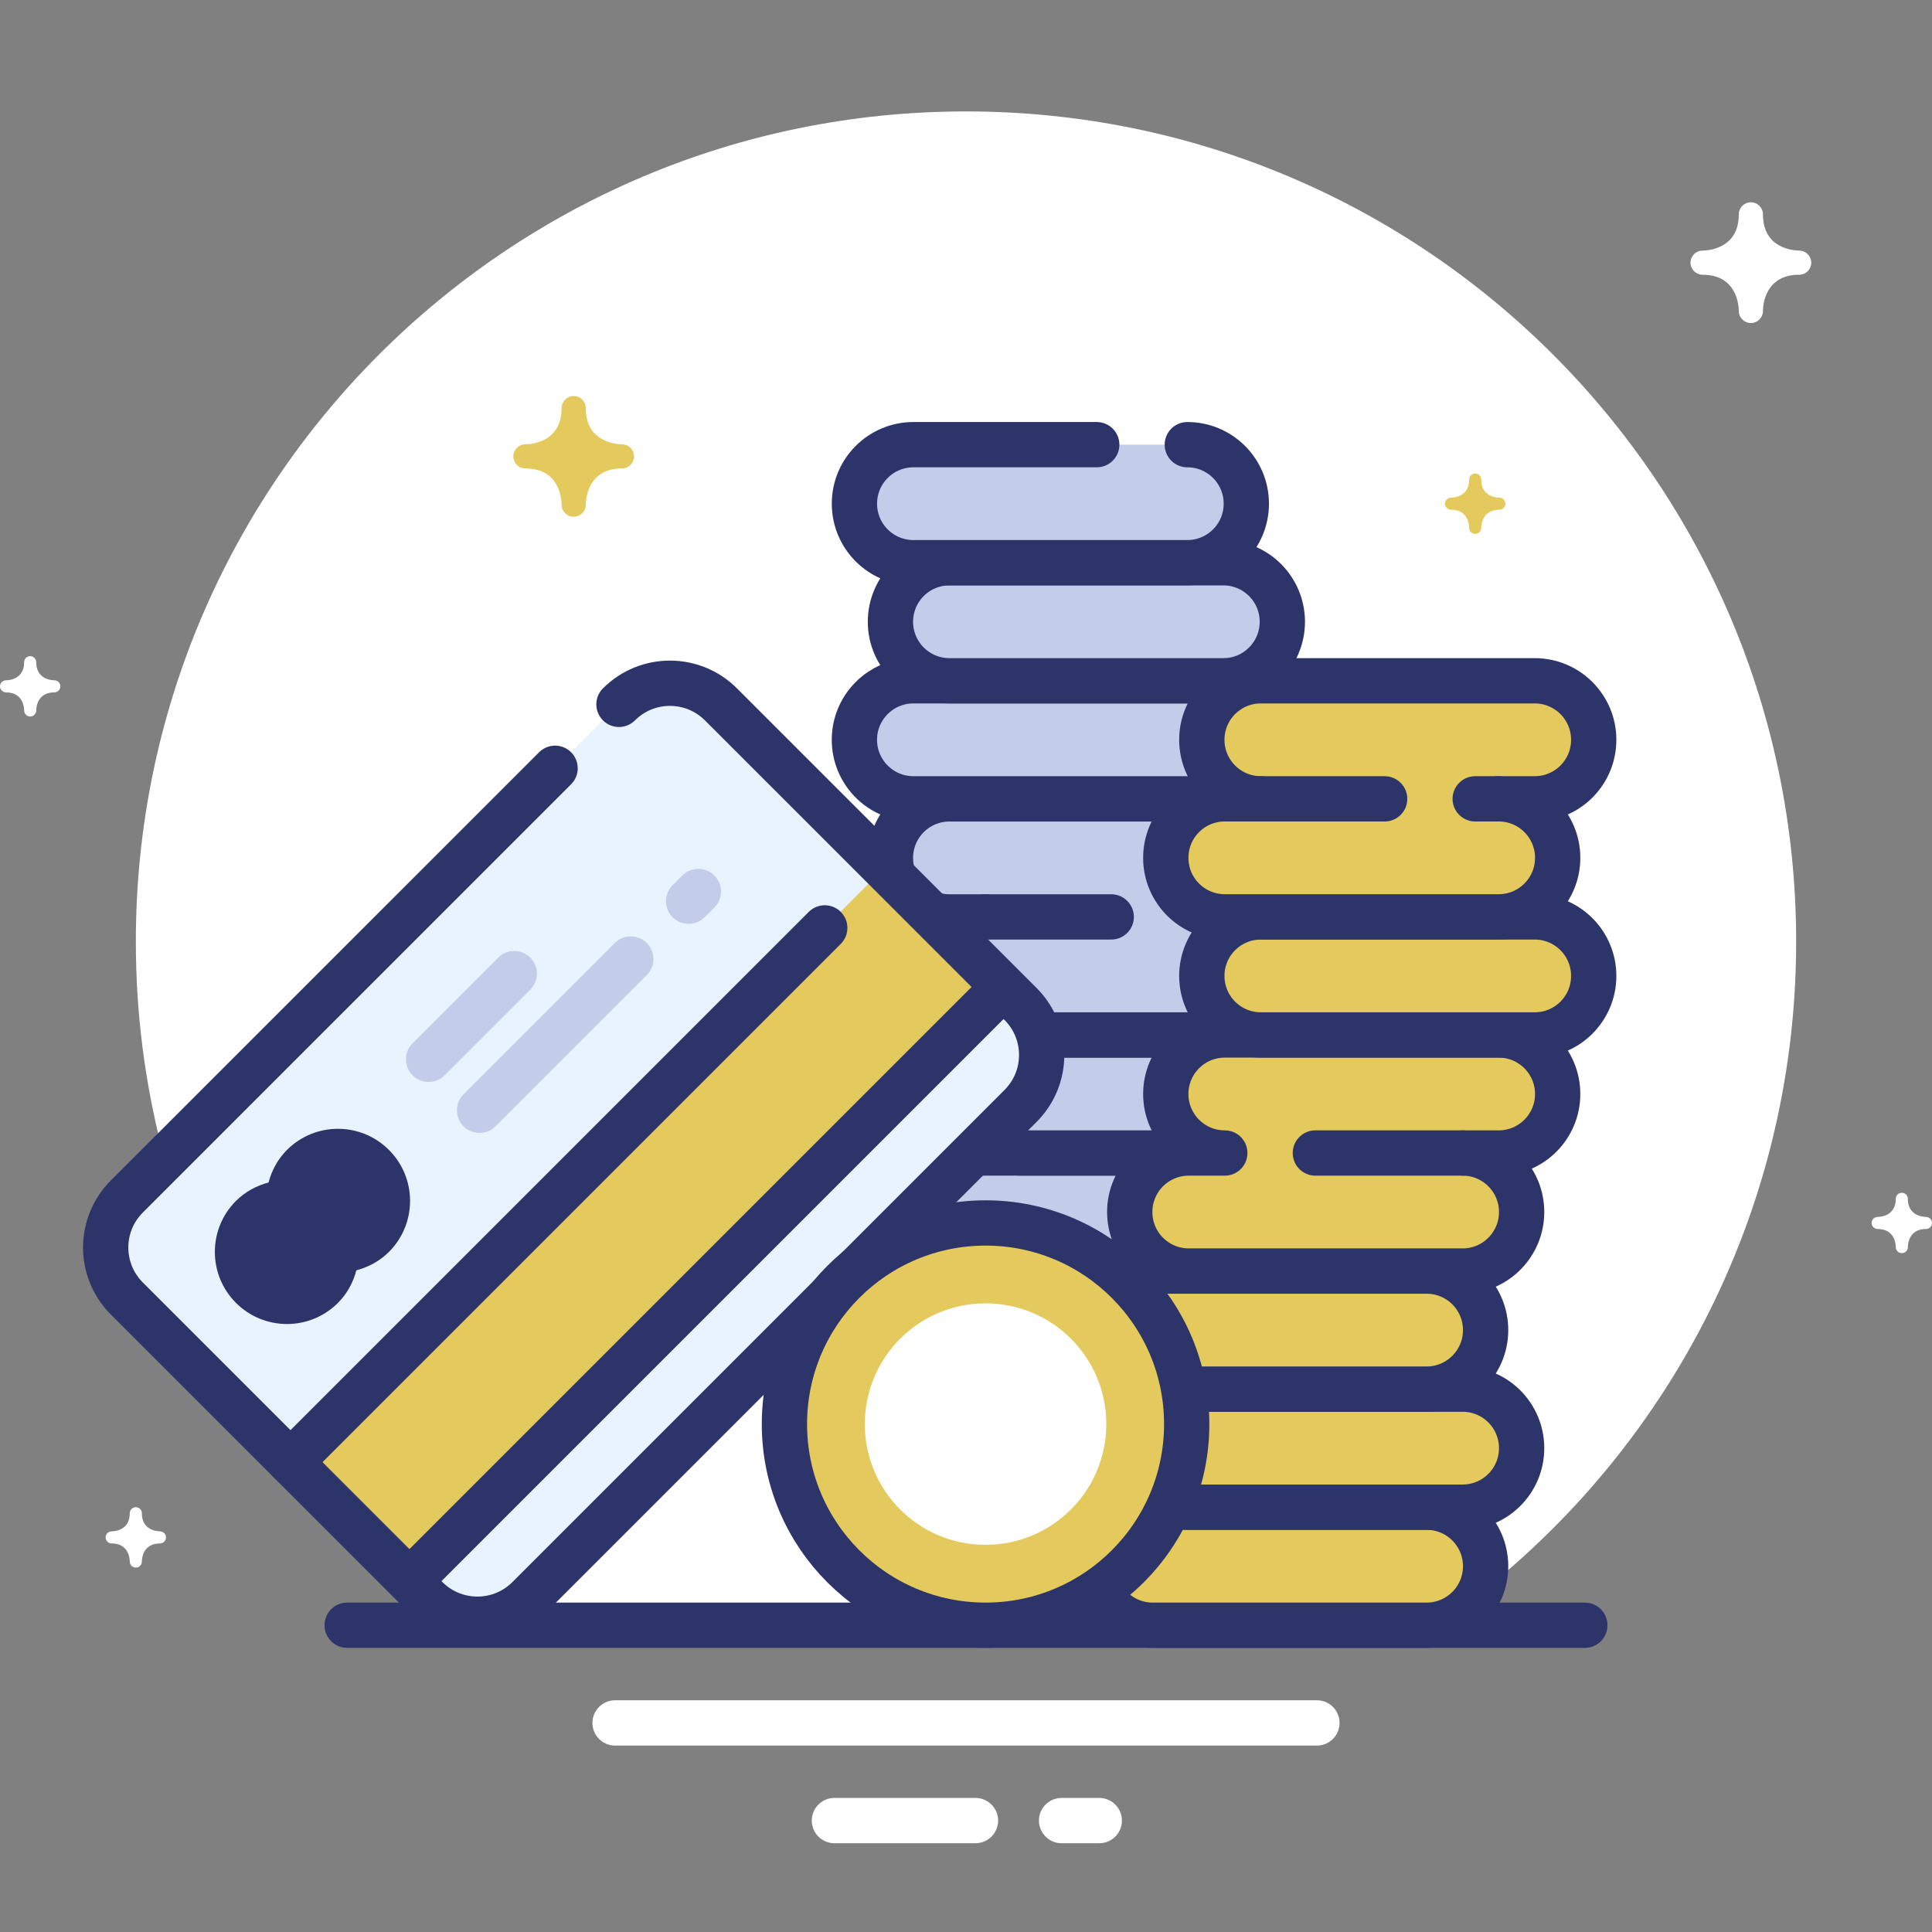 <?xml version="1.0" encoding="utf-8"?>
<!-- Generator: Adobe Illustrator 17.0.0, SVG Export Plug-In . SVG Version: 6.00 Build 0)  -->
<!DOCTYPE svg PUBLIC "-//W3C//DTD SVG 1.1//EN" "http://www.w3.org/Graphics/SVG/1.1/DTD/svg11.dtd">
<svg version="1.1" xmlns="http://www.w3.org/2000/svg" xmlns:xlink="http://www.w3.org/1999/xlink" x="0px" y="0px" width="64px"
	 height="64px" viewBox="0 0 64 64" enable-background="new 0 0 64 64" xml:space="preserve">
<rect x="0" y="0" width="64" height="64" fill="#808080" stroke="none"/>
<g id="Layer_4">
</g>
<g id="Layer_3">
</g>
<g id="Layer_2">
</g>
<g id="Layer_1">
</g>
<g id="Layer_5">
	<g>
		<g>
			<path fill="#FFFFFF" d="M59.5,31.191c0-15.188-12.312-27.5-27.5-27.5S4.5,16.003,4.5,31.191c0,9.396,4.715,17.687,11.905,22.647
				h31.191C54.785,48.878,59.5,40.587,59.5,31.191z"/>
		</g>
		
			<line fill="none" stroke="#2D346A" stroke-width="1.5" stroke-linecap="round" stroke-miterlimit="10" x1="11.5" y1="53.838" x2="52.5" y2="53.838"/>
		
			<line fill="none" stroke="#FFFFFF" stroke-width="1.5" stroke-linecap="round" stroke-linejoin="round" stroke-miterlimit="10" x1="20.375" y1="57.074" x2="43.625" y2="57.074"/>
		
			<line fill="none" stroke="#FFFFFF" stroke-width="1.5" stroke-linecap="round" stroke-linejoin="round" stroke-miterlimit="10" x1="27.641" y1="60.309" x2="32.314" y2="60.309"/>
		
			<line fill="none" stroke="#FFFFFF" stroke-width="1.5" stroke-linecap="round" stroke-linejoin="round" stroke-miterlimit="10" x1="35.166" y1="60.309" x2="36.415" y2="60.309"/>
	</g>
	<g>
		<g>
			
				<path fill="#C3CCE9" stroke="#2D346A" stroke-width="1.5" stroke-linecap="round" stroke-linejoin="round" stroke-miterlimit="10" d="
				M31.885,44.061c0-1.08,0.875-1.955,1.955-1.955h9.072c1.08,0,1.955,0.875,1.955,1.955l0,0c0,1.08-0.875,1.955-1.955,1.955H33.84
				C32.76,46.017,31.885,45.141,31.885,44.061L31.885,44.061z"/>
			
				<path fill="#C3CCE9" stroke="#2D346A" stroke-width="1.5" stroke-linecap="round" stroke-linejoin="round" stroke-miterlimit="10" d="
				M30.691,40.15c0-1.08,0.875-1.955,1.955-1.955h9.072c1.08,0,1.955,0.875,1.955,1.955l0,0c0,1.08-0.875,1.955-1.955,1.955h-9.072
				C31.567,42.106,30.691,41.23,30.691,40.15L30.691,40.15z"/>
			
				<path fill="#C3CCE9" stroke="#2D346A" stroke-width="1.5" stroke-linecap="round" stroke-linejoin="round" stroke-miterlimit="10" d="
				M31.885,36.24c0-1.08,0.875-1.955,1.955-1.955h9.072c1.08,0,1.955,0.875,1.955,1.955l0,0c0,1.08-0.875,1.955-1.955,1.955H33.84
				C32.76,38.195,31.885,37.32,31.885,36.24L31.885,36.24z"/>
			
				<path fill="#C3CCE9" stroke="#2D346A" stroke-width="1.5" stroke-linecap="round" stroke-linejoin="round" stroke-miterlimit="10" d="
				M41.718,30.374h-1.194c1.08,0,1.955-0.875,1.955-1.955c0-1.08-0.875-1.955-1.955-1.955h-9.072c-1.08,0-1.955,0.875-1.955,1.955
				c0,1.08,0.875,1.955,1.955,1.955h1.194c-1.08,0-1.955,0.875-1.955,1.955c0,1.08,0.875,1.955,1.955,1.955h9.072
				c1.08,0,1.955-0.875,1.955-1.955C43.674,31.249,42.798,30.374,41.718,30.374z"/>
			
				<path fill="#C3CCE9" stroke="#2D346A" stroke-width="1.5" stroke-linecap="round" stroke-linejoin="round" stroke-miterlimit="10" d="
				M28.303,24.507c0-1.08,0.875-1.955,1.955-1.955h9.072c1.08,0,1.955,0.875,1.955,1.955l0,0c0,1.08-0.875,1.955-1.955,1.955h-9.072
				C29.179,26.463,28.303,25.587,28.303,24.507L28.303,24.507z"/>
			
				<path fill="#C3CCE9" stroke="#2D346A" stroke-width="1.5" stroke-linecap="round" stroke-linejoin="round" stroke-miterlimit="10" d="
				M29.497,20.597c0-1.08,0.875-1.955,1.955-1.955h9.072c1.08,0,1.955,0.875,1.955,1.955l0,0c0,1.08-0.875,1.955-1.955,1.955h-9.072
				C30.373,22.552,29.497,21.676,29.497,20.597L29.497,20.597z"/>
			
				<path fill="#C3CCE9" stroke="#2D346A" stroke-width="1.5" stroke-linecap="round" stroke-linejoin="round" stroke-miterlimit="10" d="
				M39.331,14.73c1.08,0,1.955,0.875,1.955,1.955l0,0c0,1.08-0.875,1.955-1.955,1.955h-9.072c-1.08,0-1.955-0.875-1.955-1.955l0,0
				c0-1.08,0.875-1.955,1.955-1.955h6.072"/>
		</g>
		
			<line fill="none" stroke="#2D346A" stroke-width="1.5" stroke-linecap="round" stroke-linejoin="round" stroke-miterlimit="10" x1="32.646" y1="30.374" x2="36.811" y2="30.374"/>
		<g>
			
				<path fill="#E4C95C" stroke="#2D346A" stroke-width="1.5" stroke-linecap="round" stroke-linejoin="round" stroke-miterlimit="10" d="
				M49.213,51.883c0-1.08-0.875-1.955-1.955-1.955h-9.072c-1.08,0-1.955,0.875-1.955,1.955l0,0c0,1.08,0.875,1.955,1.955,1.955
				h9.072C48.337,53.838,49.213,52.963,49.213,51.883L49.213,51.883z"/>
			
				<path fill="#E4C95C" stroke="#2D346A" stroke-width="1.5" stroke-linecap="round" stroke-linejoin="round" stroke-miterlimit="10" d="
				M50.406,47.972c0-1.08-0.875-1.955-1.955-1.955h-9.072c-1.08,0-1.955,0.875-1.955,1.955l0,0c0,1.08,0.875,1.955,1.955,1.955
				h9.072C49.531,49.927,50.406,49.052,50.406,47.972L50.406,47.972z"/>
			
				<path fill="#E4C95C" stroke="#2D346A" stroke-width="1.5" stroke-linecap="round" stroke-linejoin="round" stroke-miterlimit="10" d="
				M49.213,44.061c0-1.08-0.875-1.955-1.955-1.955h-9.072c-1.08,0-1.955,0.875-1.955,1.955l0,0c0,1.08,0.875,1.955,1.955,1.955
				h9.072C48.337,46.017,49.213,45.141,49.213,44.061L49.213,44.061z"/>
			
				<path fill="#E4C95C" stroke="#2D346A" stroke-width="1.5" stroke-linecap="round" stroke-linejoin="round" stroke-miterlimit="10" d="
				M51.6,36.24c0-1.08-0.875-1.955-1.955-1.955h-9.072c-1.08,0-1.955,0.875-1.955,1.955s0.875,1.955,1.955,1.955h-1.194
				c-1.08,0-1.955,0.875-1.955,1.955c0,1.08,0.875,1.955,1.955,1.955h9.072c1.08,0,1.955-0.875,1.955-1.955
				c0-1.08-0.875-1.955-1.955-1.955h1.194C50.725,38.195,51.6,37.32,51.6,36.24z"/>
			
				<path fill="#E4C95C" stroke="#2D346A" stroke-width="1.5" stroke-linecap="round" stroke-linejoin="round" stroke-miterlimit="10" d="
				M52.794,32.329c0-1.08-0.875-1.955-1.955-1.955h-9.072c-1.08,0-1.955,0.875-1.955,1.955l0,0c0,1.08,0.875,1.955,1.955,1.955
				h9.072C51.919,34.284,52.794,33.409,52.794,32.329L52.794,32.329z"/>
			
				<path fill="#E4C95C" stroke="#2D346A" stroke-width="1.5" stroke-linecap="round" stroke-linejoin="round" stroke-miterlimit="10" d="
				M52.794,24.507c0-1.08-0.875-1.955-1.955-1.955h-9.072c-1.08,0-1.955,0.875-1.955,1.955c0,1.08,0.875,1.955,1.955,1.955h-1.194
				c-1.08,0-1.955,0.875-1.955,1.955c0,1.08,0.875,1.955,1.955,1.955h9.072c1.08,0,1.955-0.875,1.955-1.955
				c0-1.08-0.875-1.955-1.955-1.955h1.194C51.919,26.463,52.794,25.587,52.794,24.507z"/>
			
				<line fill="none" stroke="#2D346A" stroke-width="1.5" stroke-linecap="round" stroke-linejoin="round" stroke-miterlimit="10" x1="41.767" y1="26.463" x2="45.868" y2="26.463"/>
			
				<line fill="none" stroke="#2D346A" stroke-width="1.5" stroke-linecap="round" stroke-linejoin="round" stroke-miterlimit="10" x1="49.645" y1="26.463" x2="48.868" y2="26.463"/>
			
				<line fill="none" stroke="#2D346A" stroke-width="1.5" stroke-linecap="round" stroke-linejoin="round" stroke-miterlimit="10" x1="48.451" y1="38.195" x2="43.573" y2="38.195"/>
		</g>
	</g>
	<g>
		<path fill="#E8F3FF" d="M23.882,23.334c-0.933-0.933-2.445-0.933-3.378,0L4.201,39.636c-0.933,0.933-0.933,2.445,0,3.378
			l9.925,9.925c0.933,0.933,2.445,0.933,3.378,0l16.303-16.303c0.933-0.933,0.933-2.445,0-3.378L23.882,23.334z"/>
		
			<line fill="none" stroke="#C3CCE9" stroke-width="1.5" stroke-linecap="round" stroke-linejoin="round" stroke-miterlimit="10" x1="22.812" y1="29.854" x2="23.134" y2="29.532"/>
		
			<line fill="none" stroke="#C3CCE9" stroke-width="1.5" stroke-linecap="round" stroke-linejoin="round" stroke-miterlimit="10" x1="15.886" y1="36.779" x2="20.895" y2="31.77"/>
		<path fill="#2D346A" d="M12.884,38.093c-0.933-0.933-2.445-0.933-3.378,0c-0.309,0.309-0.506,0.684-0.61,1.079
			c-0.394,0.104-0.769,0.301-1.079,0.61c-0.933,0.933-0.933,2.445,0,3.378c0.933,0.933,2.445,0.933,3.378,0
			c0.309-0.309,0.506-0.684,0.61-1.079c0.394-0.104,0.769-0.301,1.079-0.61C13.817,40.538,13.817,39.025,12.884,38.093z"/>
		
			<rect x="7.517" y="37.779" transform="matrix(0.707 -0.707 0.707 0.707 -22.407 27.037)" fill="#E4C95C" width="27.832" height="5.573"/>
		
			<path fill="none" stroke="#2D346A" stroke-width="1.5" stroke-linecap="round" stroke-linejoin="round" stroke-miterlimit="10" d="
			M18.388,25.45L4.201,39.636c-0.933,0.933-0.933,2.445,0,3.378l9.925,9.925c0.933,0.933,2.445,0.933,3.378,0l16.303-16.303
			c0.933-0.933,0.933-2.445,0-3.378l-9.925-9.925c-0.933-0.933-2.445-0.933-3.378,0"/>
		
			<line fill="none" stroke="#2D346A" stroke-width="1.5" stroke-linejoin="round" stroke-miterlimit="10" x1="13.564" y1="52.376" x2="33.244" y2="32.696"/>
		
			<line fill="none" stroke="#2D346A" stroke-width="1.5" stroke-linecap="round" stroke-linejoin="round" stroke-miterlimit="10" x1="9.623" y1="48.436" x2="27.321" y2="30.738"/>
		
			<line fill="none" stroke="#C3CCE9" stroke-width="1.5" stroke-linecap="round" stroke-linejoin="round" stroke-miterlimit="10" x1="14.198" y1="35.091" x2="17.035" y2="32.253"/>
	</g>
	<g>
		
			<circle fill="#E4C95C" stroke="#2D346A" stroke-width="1.5" stroke-linecap="round" stroke-linejoin="round" stroke-miterlimit="10" cx="32.648" cy="47.175" r="6.663"/>
		<circle fill="#FFFFFF" cx="32.648" cy="47.175" r="4"/>
	</g>
	<path fill="#E4C95C" d="M19.404,16.72c0.002-0.201,0.071-1.202,1.2-1.202c0.002,0,0.002,0,0.003,0c0.002,0,0.003,0,0.005,0h0
		c0.001,0,0.001,0,0.001,0h0.001c0,0,0.001,0,0.002,0c0.215-0.006,0.388-0.183,0.388-0.4c0-0.22-0.178-0.399-0.398-0.4
		c-0.201-0.002-1.202-0.071-1.202-1.2c0-0.221-0.179-0.4-0.4-0.4c-0.221,0-0.4,0.179-0.4,0.4c0,1.129-1.001,1.198-1.202,1.2
		c-0.22,0.001-0.398,0.18-0.398,0.4c0,0.221,0.179,0.4,0.4,0.4c1.129,0,1.198,1.002,1.2,1.2c0,0.002,0,0.002,0,0.002
		c0,0.003,0.001,0.006,0,0.006v0.001v0.001v0.002c0.006,0.215,0.183,0.388,0.4,0.388C19.224,17.118,19.403,16.94,19.404,16.72z"/>
	<path fill="#FFFFFF" d="M58.4,10.303c0.002-0.201,0.071-1.202,1.2-1.202c0.002,0,0.002,0,0.003,0c0.002,0,0.003,0,0.005,0h0
		c0.001,0,0.001,0,0.001,0h0.001c0,0,0.001,0,0.002,0C59.827,9.095,60,8.919,60,8.701c0-0.22-0.178-0.399-0.398-0.4
		C59.401,8.299,58.4,8.23,58.4,7.101c0-0.221-0.179-0.4-0.4-0.4s-0.4,0.179-0.4,0.4c0,1.129-1.001,1.198-1.202,1.2
		C56.178,8.303,56,8.481,56,8.701c0,0.221,0.179,0.4,0.4,0.4c1.129,0,1.198,1.002,1.2,1.2c0,0.002,0,0.002,0,0.002
		c0,0.003,0.001,0.006,0,0.006v0.001v0.001c0,0,0,0.001,0,0.002c0.006,0.215,0.183,0.388,0.4,0.388
		C58.22,10.701,58.399,10.523,58.4,10.303z"/>
	<path fill="#E4C95C" d="M48.668,17.487c-0.001-0.101-0.036-0.601-0.6-0.601h-0.001h-0.002h0h-0.001h-0.001h0
		c-0.108-0.003-0.195-0.091-0.195-0.2c0-0.11,0.089-0.199,0.199-0.2c0.101-0.001,0.601-0.036,0.601-0.6c0-0.111,0.089-0.2,0.2-0.2
		s0.2,0.089,0.2,0.2c0,0.564,0.5,0.599,0.601,0.6c0.11,0.001,0.199,0.09,0.199,0.2c0,0.111-0.089,0.2-0.2,0.2
		c-0.565,0-0.599,0.501-0.6,0.6v0.001c0,0.001-0.001,0.003-0.001,0.003c0.001,0,0.001,0,0.001,0v0.001v0.001
		c-0.003,0.108-0.091,0.194-0.2,0.194C48.757,17.686,48.668,17.597,48.668,17.487z"/>
	<path fill="#FFFFFF" d="M62.8,41.313c-0.001-0.101-0.036-0.601-0.6-0.601h-0.001h-0.002h0h-0.001h-0.001h0
		C62.087,40.709,62,40.621,62,40.512c0-0.11,0.089-0.199,0.199-0.2c0.101-0.001,0.601-0.036,0.601-0.6c0-0.111,0.089-0.2,0.2-0.2
		s0.2,0.089,0.2,0.2c0,0.564,0.5,0.599,0.601,0.6c0.11,0.001,0.199,0.09,0.199,0.2c0,0.111-0.089,0.2-0.2,0.2
		c-0.565,0-0.599,0.501-0.6,0.6v0.001c0,0.001-0.001,0.003-0.001,0.003c0.001,0,0.001,0,0.001,0v0.001v0.001
		c-0.003,0.108-0.091,0.194-0.2,0.194C62.89,41.512,62.801,41.423,62.8,41.313z"/>
	<path fill="#FFFFFF" d="M0.8,23.537c-0.001-0.101-0.036-0.601-0.6-0.601H0.199H0.196h0H0.196H0.195h0
		C0.087,22.933,0,22.845,0,22.736c0-0.11,0.089-0.199,0.199-0.2C0.3,22.535,0.8,22.5,0.8,21.936c0-0.111,0.089-0.2,0.2-0.2
		s0.2,0.089,0.2,0.2c0,0.564,0.5,0.599,0.601,0.6C1.911,22.537,2,22.626,2,22.736c0,0.111-0.089,0.2-0.2,0.2
		c-0.565,0-0.599,0.501-0.6,0.6v0.001c0,0.001-0.001,0.003-0.001,0.003c0.001,0,0.001,0,0.001,0v0.001v0.001
		C1.197,23.65,1.109,23.736,1,23.736C0.89,23.736,0.801,23.647,0.8,23.537z"/>
	<path fill="#FFFFFF" d="M4.299,51.729c-0.001-0.101-0.036-0.601-0.6-0.601H3.698H3.695h0H3.695H3.694h0
		c-0.108-0.003-0.195-0.091-0.195-0.2c0-0.11,0.089-0.199,0.199-0.2c0.101-0.001,0.601-0.036,0.601-0.6c0-0.111,0.089-0.2,0.2-0.2
		s0.2,0.089,0.2,0.2c0,0.564,0.5,0.599,0.601,0.6c0.11,0.001,0.199,0.09,0.199,0.2c0,0.111-0.089,0.2-0.2,0.2
		c-0.565,0-0.599,0.501-0.6,0.6v0.001c0,0.001-0.001,0.003-0.001,0.003c0.001,0,0.001,0,0.001,0v0.001v0.001
		c-0.003,0.108-0.091,0.194-0.2,0.194C4.389,51.928,4.3,51.839,4.299,51.729z"/>
</g>
</svg>
